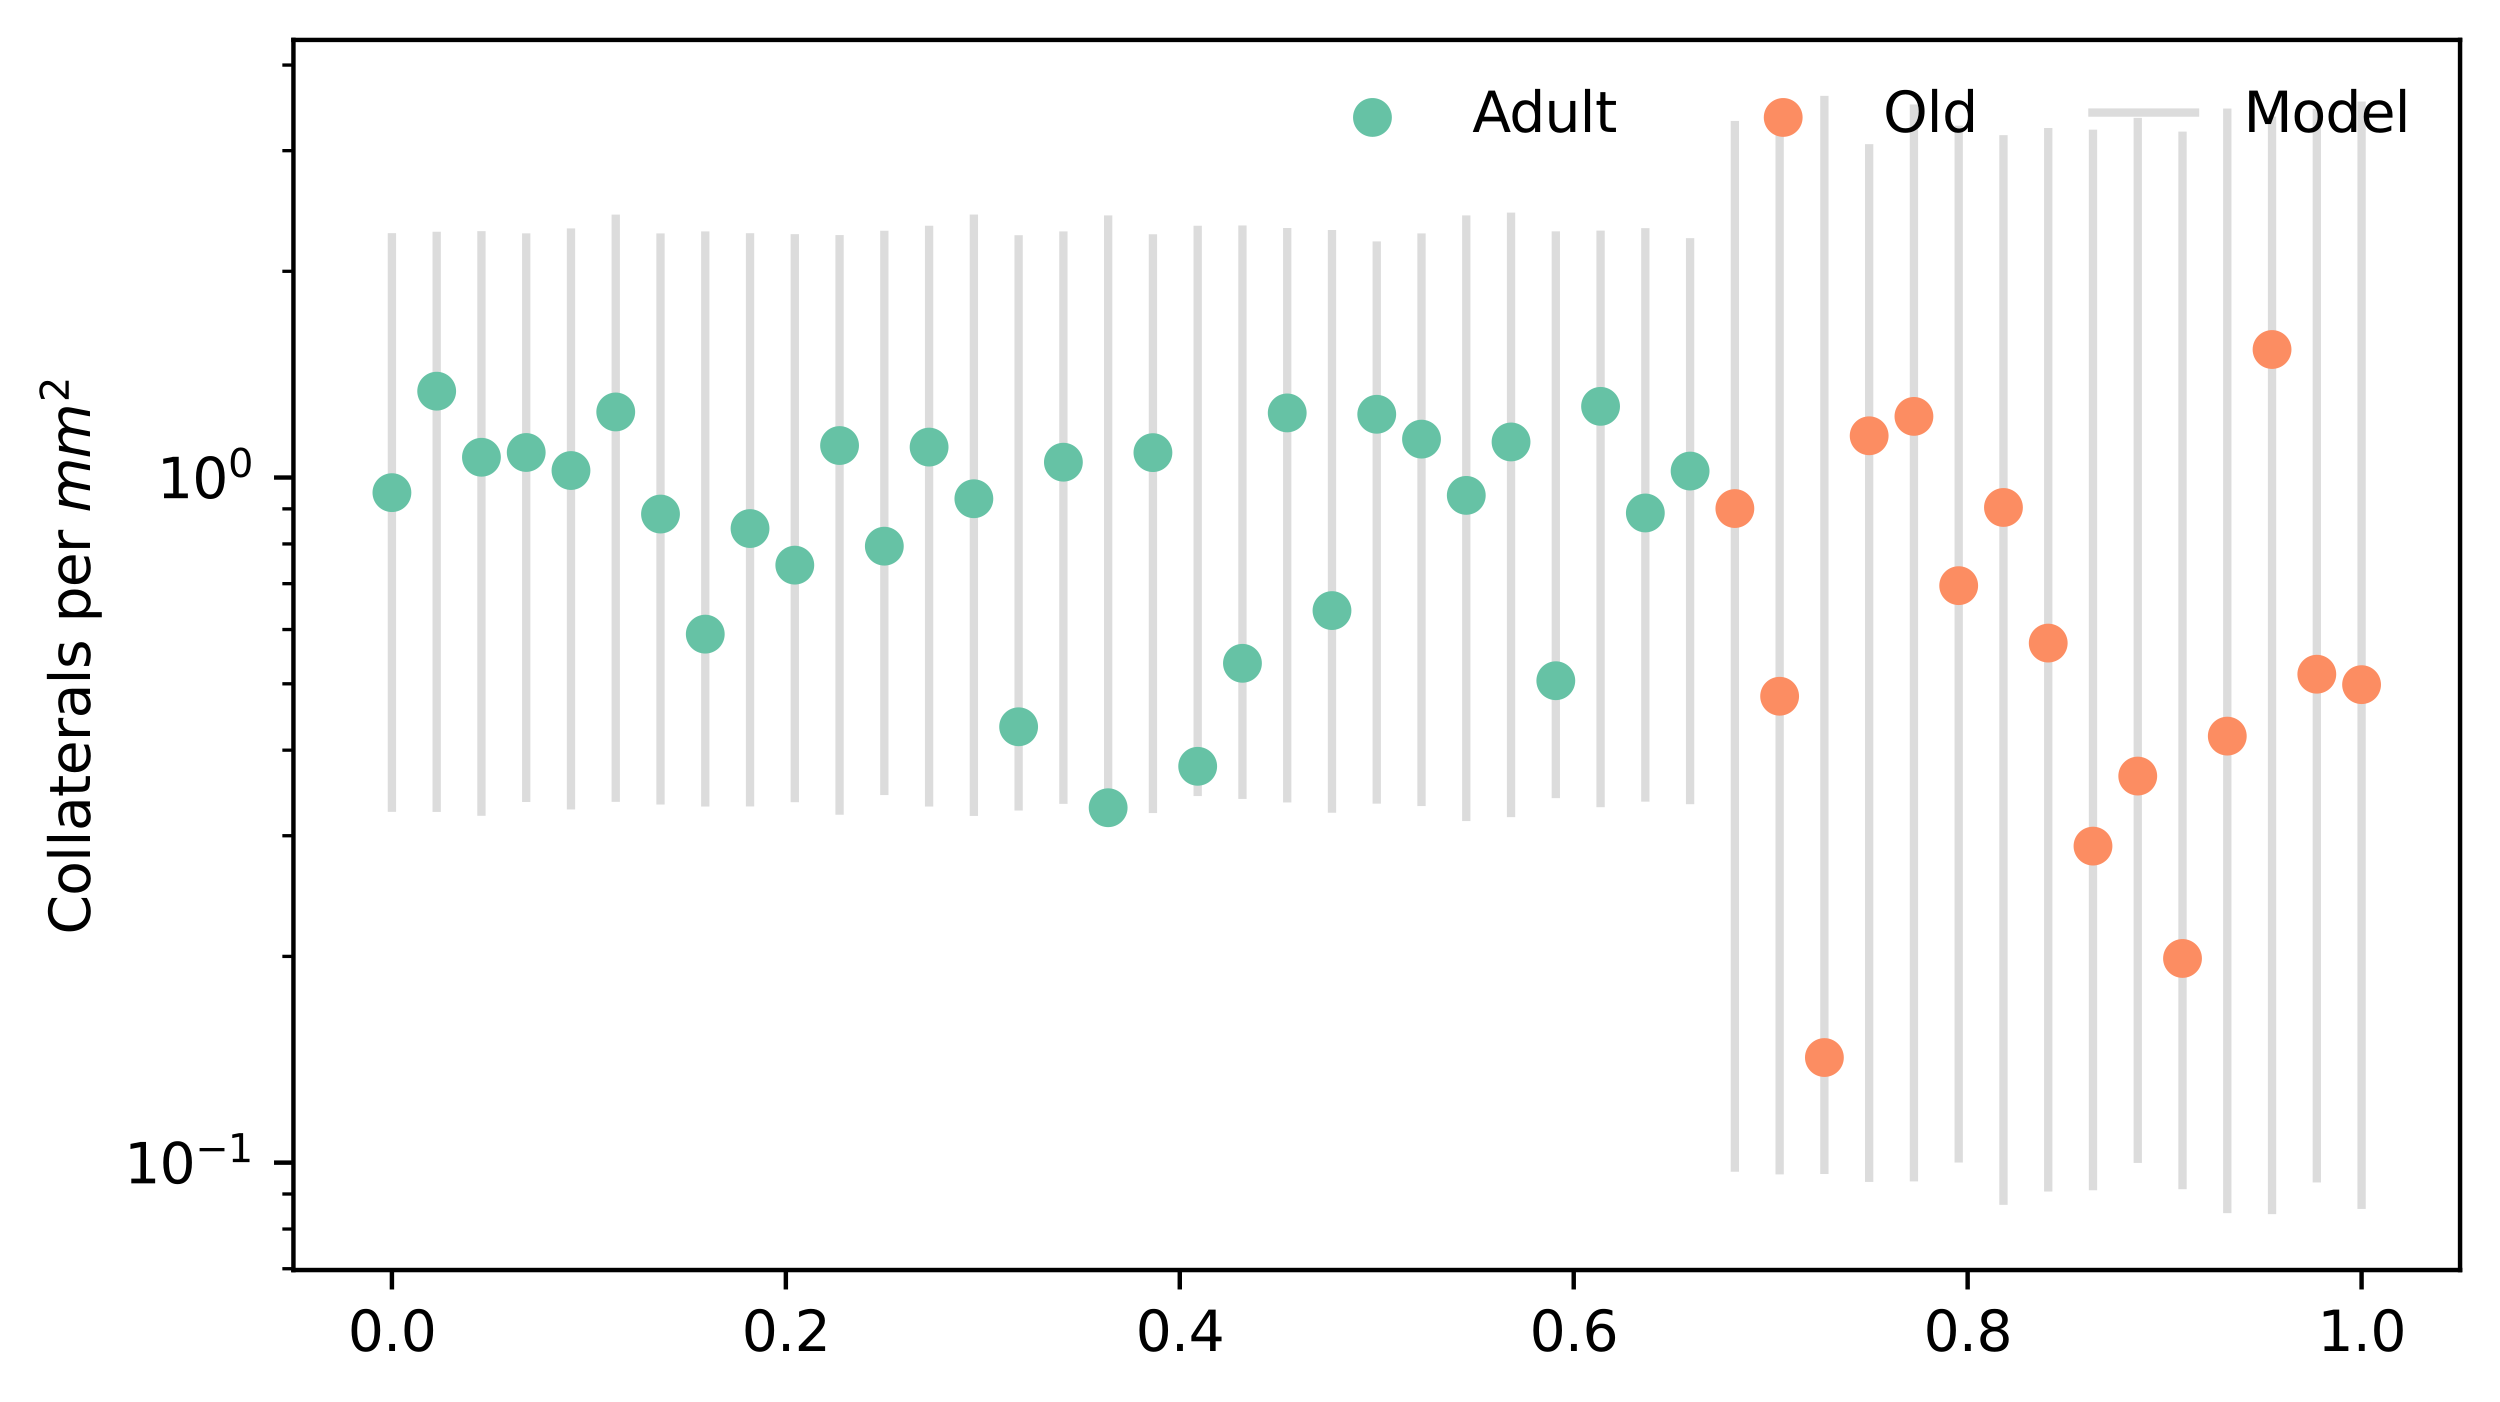 <?xml version="1.0" encoding="utf-8" standalone="no"?>
<!DOCTYPE svg PUBLIC "-//W3C//DTD SVG 1.1//EN"
  "http://www.w3.org/Graphics/SVG/1.1/DTD/svg11.dtd">
<svg xmlns:xlink="http://www.w3.org/1999/xlink" width="450.7pt" height="252.838pt" viewBox="0 0 450.7 252.838" xmlns="http://www.w3.org/2000/svg" version="1.1">
 <defs>
  <style type="text/css">*{stroke-linejoin: round; stroke-linecap: butt}</style>
 </defs>
 <g id="figure_1">
  <g id="patch_1">
   <path d="M 0 252.838 
L 450.7 252.838 
L 450.7 0 
L 0 0 
z
" style="fill: #ffffff"/>
  </g>
  <g id="axes_1">
   <g id="patch_2">
    <path d="M 52.9 228.96 
L 443.5 228.96 
L 443.5 7.2 
L 52.9 7.2 
z
" style="fill: #ffffff"/>
   </g>
   <g id="LineCollection_1">
    <path d="M 70.655 146.36 
L 70.655 42.028 
" clip-path="url(#p76ecdee5eb)" style="fill: none; stroke: #dcdcdc; stroke-width: 1.5"/>
    <path d="M 78.725 146.374 
L 78.725 41.783 
" clip-path="url(#p76ecdee5eb)" style="fill: none; stroke: #dcdcdc; stroke-width: 1.5"/>
    <path d="M 86.795 147.074 
L 86.795 41.672 
" clip-path="url(#p76ecdee5eb)" style="fill: none; stroke: #dcdcdc; stroke-width: 1.5"/>
    <path d="M 94.865 144.582 
L 94.865 42.068 
" clip-path="url(#p76ecdee5eb)" style="fill: none; stroke: #dcdcdc; stroke-width: 1.5"/>
    <path d="M 102.936 145.932 
L 102.936 41.178 
" clip-path="url(#p76ecdee5eb)" style="fill: none; stroke: #dcdcdc; stroke-width: 1.5"/>
    <path d="M 111.006 144.565 
L 111.006 38.684 
" clip-path="url(#p76ecdee5eb)" style="fill: none; stroke: #dcdcdc; stroke-width: 1.5"/>
    <path d="M 119.076 145.045 
L 119.076 42.078 
" clip-path="url(#p76ecdee5eb)" style="fill: none; stroke: #dcdcdc; stroke-width: 1.5"/>
    <path d="M 127.146 145.399 
L 127.146 41.72 
" clip-path="url(#p76ecdee5eb)" style="fill: none; stroke: #dcdcdc; stroke-width: 1.5"/>
    <path d="M 135.217 145.392 
L 135.217 42.036 
" clip-path="url(#p76ecdee5eb)" style="fill: none; stroke: #dcdcdc; stroke-width: 1.5"/>
    <path d="M 143.287 144.618 
L 143.287 42.208 
" clip-path="url(#p76ecdee5eb)" style="fill: none; stroke: #dcdcdc; stroke-width: 1.5"/>
    <path d="M 151.357 146.884 
L 151.357 42.382 
" clip-path="url(#p76ecdee5eb)" style="fill: none; stroke: #dcdcdc; stroke-width: 1.5"/>
    <path d="M 159.427 143.339 
L 159.427 41.596 
" clip-path="url(#p76ecdee5eb)" style="fill: none; stroke: #dcdcdc; stroke-width: 1.5"/>
    <path d="M 167.498 145.402 
L 167.498 40.696 
" clip-path="url(#p76ecdee5eb)" style="fill: none; stroke: #dcdcdc; stroke-width: 1.5"/>
    <path d="M 175.568 147.095 
L 175.568 38.67 
" clip-path="url(#p76ecdee5eb)" style="fill: none; stroke: #dcdcdc; stroke-width: 1.5"/>
    <path d="M 183.638 146.121 
L 183.638 42.397 
" clip-path="url(#p76ecdee5eb)" style="fill: none; stroke: #dcdcdc; stroke-width: 1.5"/>
    <path d="M 191.708 144.918 
L 191.708 41.714 
" clip-path="url(#p76ecdee5eb)" style="fill: none; stroke: #dcdcdc; stroke-width: 1.5"/>
    <path d="M 199.779 147.101 
L 199.779 38.832 
" clip-path="url(#p76ecdee5eb)" style="fill: none; stroke: #dcdcdc; stroke-width: 1.5"/>
    <path d="M 207.849 146.577 
L 207.849 42.239 
" clip-path="url(#p76ecdee5eb)" style="fill: none; stroke: #dcdcdc; stroke-width: 1.5"/>
    <path d="M 215.919 143.51 
L 215.919 40.7 
" clip-path="url(#p76ecdee5eb)" style="fill: none; stroke: #dcdcdc; stroke-width: 1.5"/>
    <path d="M 223.989 144.034 
L 223.989 40.643 
" clip-path="url(#p76ecdee5eb)" style="fill: none; stroke: #dcdcdc; stroke-width: 1.5"/>
    <path d="M 232.06 144.669 
L 232.06 41.101 
" clip-path="url(#p76ecdee5eb)" style="fill: none; stroke: #dcdcdc; stroke-width: 1.5"/>
    <path d="M 240.13 146.524 
L 240.13 41.469 
" clip-path="url(#p76ecdee5eb)" style="fill: none; stroke: #dcdcdc; stroke-width: 1.5"/>
    <path d="M 248.2 144.88 
L 248.2 43.52 
" clip-path="url(#p76ecdee5eb)" style="fill: none; stroke: #dcdcdc; stroke-width: 1.5"/>
    <path d="M 256.27 145.315 
L 256.27 42.081 
" clip-path="url(#p76ecdee5eb)" style="fill: none; stroke: #dcdcdc; stroke-width: 1.5"/>
    <path d="M 264.34 148.017 
L 264.34 38.835 
" clip-path="url(#p76ecdee5eb)" style="fill: none; stroke: #dcdcdc; stroke-width: 1.5"/>
    <path d="M 272.411 147.31 
L 272.411 38.322 
" clip-path="url(#p76ecdee5eb)" style="fill: none; stroke: #dcdcdc; stroke-width: 1.5"/>
    <path d="M 280.481 143.887 
L 280.481 41.704 
" clip-path="url(#p76ecdee5eb)" style="fill: none; stroke: #dcdcdc; stroke-width: 1.5"/>
    <path d="M 288.551 145.521 
L 288.551 41.568 
" clip-path="url(#p76ecdee5eb)" style="fill: none; stroke: #dcdcdc; stroke-width: 1.5"/>
    <path d="M 296.621 144.524 
L 296.621 41.129 
" clip-path="url(#p76ecdee5eb)" style="fill: none; stroke: #dcdcdc; stroke-width: 1.5"/>
    <path d="M 304.692 144.984 
L 304.692 42.925 
" clip-path="url(#p76ecdee5eb)" style="fill: none; stroke: #dcdcdc; stroke-width: 1.5"/>
   </g>
   <g id="LineCollection_2">
    <path d="M 312.762 211.241 
L 312.762 21.803 
" clip-path="url(#p76ecdee5eb)" style="fill: none; stroke: #dcdcdc; stroke-width: 1.5"/>
    <path d="M 320.832 211.721 
L 320.832 23.759 
" clip-path="url(#p76ecdee5eb)" style="fill: none; stroke: #dcdcdc; stroke-width: 1.5"/>
    <path d="M 328.902 211.648 
L 328.902 17.28 
" clip-path="url(#p76ecdee5eb)" style="fill: none; stroke: #dcdcdc; stroke-width: 1.5"/>
    <path d="M 336.973 213.082 
L 336.973 25.988 
" clip-path="url(#p76ecdee5eb)" style="fill: none; stroke: #dcdcdc; stroke-width: 1.5"/>
    <path d="M 345.043 212.988 
L 345.043 18.833 
" clip-path="url(#p76ecdee5eb)" style="fill: none; stroke: #dcdcdc; stroke-width: 1.5"/>
    <path d="M 353.113 209.576 
L 353.113 22.65 
" clip-path="url(#p76ecdee5eb)" style="fill: none; stroke: #dcdcdc; stroke-width: 1.5"/>
    <path d="M 361.183 217.214 
L 361.183 24.365 
" clip-path="url(#p76ecdee5eb)" style="fill: none; stroke: #dcdcdc; stroke-width: 1.5"/>
    <path d="M 369.254 214.811 
L 369.254 23.072 
" clip-path="url(#p76ecdee5eb)" style="fill: none; stroke: #dcdcdc; stroke-width: 1.5"/>
    <path d="M 377.324 214.582 
L 377.324 23.382 
" clip-path="url(#p76ecdee5eb)" style="fill: none; stroke: #dcdcdc; stroke-width: 1.5"/>
    <path d="M 385.394 209.658 
L 385.394 21.254 
" clip-path="url(#p76ecdee5eb)" style="fill: none; stroke: #dcdcdc; stroke-width: 1.5"/>
    <path d="M 393.464 214.387 
L 393.464 23.729 
" clip-path="url(#p76ecdee5eb)" style="fill: none; stroke: #dcdcdc; stroke-width: 1.5"/>
    <path d="M 401.535 218.699 
L 401.535 19.564 
" clip-path="url(#p76ecdee5eb)" style="fill: none; stroke: #dcdcdc; stroke-width: 1.5"/>
    <path d="M 409.605 218.88 
L 409.605 21.003 
" clip-path="url(#p76ecdee5eb)" style="fill: none; stroke: #dcdcdc; stroke-width: 1.5"/>
    <path d="M 417.675 213.18 
L 417.675 19.603 
" clip-path="url(#p76ecdee5eb)" style="fill: none; stroke: #dcdcdc; stroke-width: 1.5"/>
    <path d="M 425.745 217.95 
L 425.745 18.308 
" clip-path="url(#p76ecdee5eb)" style="fill: none; stroke: #dcdcdc; stroke-width: 1.5"/>
   </g>
   <g id="PathCollection_1">
    <defs>
     <path id="m2e940a6d8e" d="M 0 3 
C 0.796 3 1.559 2.684 2.121 2.121 
C 2.684 1.559 3 0.796 3 0 
C 3 -0.796 2.684 -1.559 2.121 -2.121 
C 1.559 -2.684 0.796 -3 0 -3 
C -0.796 -3 -1.559 -2.684 -2.121 -2.121 
C -2.684 -1.559 -3 -0.796 -3 0 
C -3 0.796 -2.684 1.559 -2.121 2.121 
C -1.559 2.684 -0.796 3 0 3 
z
" style="stroke: #66c2a5"/>
    </defs>
    <g clip-path="url(#p76ecdee5eb)">
     <use xlink:href="#m2e940a6d8e" x="70.655" y="88.813" style="fill: #66c2a5; stroke: #66c2a5"/>
     <use xlink:href="#m2e940a6d8e" x="304.692" y="84.922" style="fill: #66c2a5; stroke: #66c2a5"/>
     <use xlink:href="#m2e940a6d8e" x="264.34" y="89.307" style="fill: #66c2a5; stroke: #66c2a5"/>
     <use xlink:href="#m2e940a6d8e" x="240.13" y="110.075" style="fill: #66c2a5; stroke: #66c2a5"/>
     <use xlink:href="#m2e940a6d8e" x="272.411" y="79.676" style="fill: #66c2a5; stroke: #66c2a5"/>
     <use xlink:href="#m2e940a6d8e" x="223.989" y="119.58" style="fill: #66c2a5; stroke: #66c2a5"/>
     <use xlink:href="#m2e940a6d8e" x="215.919" y="138.149" style="fill: #66c2a5; stroke: #66c2a5"/>
     <use xlink:href="#m2e940a6d8e" x="248.2" y="74.686" style="fill: #66c2a5; stroke: #66c2a5"/>
     <use xlink:href="#m2e940a6d8e" x="256.27" y="79.166" style="fill: #66c2a5; stroke: #66c2a5"/>
     <use xlink:href="#m2e940a6d8e" x="280.481" y="122.72" style="fill: #66c2a5; stroke: #66c2a5"/>
     <use xlink:href="#m2e940a6d8e" x="288.551" y="73.258" style="fill: #66c2a5; stroke: #66c2a5"/>
     <use xlink:href="#m2e940a6d8e" x="296.621" y="92.479" style="fill: #66c2a5; stroke: #66c2a5"/>
     <use xlink:href="#m2e940a6d8e" x="232.06" y="74.44" style="fill: #66c2a5; stroke: #66c2a5"/>
     <use xlink:href="#m2e940a6d8e" x="207.849" y="81.6" style="fill: #66c2a5; stroke: #66c2a5"/>
     <use xlink:href="#m2e940a6d8e" x="127.146" y="114.324" style="fill: #66c2a5; stroke: #66c2a5"/>
     <use xlink:href="#m2e940a6d8e" x="78.725" y="70.522" style="fill: #66c2a5; stroke: #66c2a5"/>
     <use xlink:href="#m2e940a6d8e" x="86.795" y="82.434" style="fill: #66c2a5; stroke: #66c2a5"/>
     <use xlink:href="#m2e940a6d8e" x="94.865" y="81.574" style="fill: #66c2a5; stroke: #66c2a5"/>
     <use xlink:href="#m2e940a6d8e" x="102.936" y="84.827" style="fill: #66c2a5; stroke: #66c2a5"/>
     <use xlink:href="#m2e940a6d8e" x="111.006" y="74.266" style="fill: #66c2a5; stroke: #66c2a5"/>
     <use xlink:href="#m2e940a6d8e" x="119.076" y="92.673" style="fill: #66c2a5; stroke: #66c2a5"/>
     <use xlink:href="#m2e940a6d8e" x="135.217" y="95.288" style="fill: #66c2a5; stroke: #66c2a5"/>
     <use xlink:href="#m2e940a6d8e" x="191.708" y="83.325" style="fill: #66c2a5; stroke: #66c2a5"/>
     <use xlink:href="#m2e940a6d8e" x="143.287" y="101.884" style="fill: #66c2a5; stroke: #66c2a5"/>
     <use xlink:href="#m2e940a6d8e" x="151.357" y="80.321" style="fill: #66c2a5; stroke: #66c2a5"/>
     <use xlink:href="#m2e940a6d8e" x="159.427" y="98.465" style="fill: #66c2a5; stroke: #66c2a5"/>
     <use xlink:href="#m2e940a6d8e" x="167.498" y="80.603" style="fill: #66c2a5; stroke: #66c2a5"/>
     <use xlink:href="#m2e940a6d8e" x="175.568" y="89.914" style="fill: #66c2a5; stroke: #66c2a5"/>
     <use xlink:href="#m2e940a6d8e" x="183.638" y="131.023" style="fill: #66c2a5; stroke: #66c2a5"/>
     <use xlink:href="#m2e940a6d8e" x="199.779" y="145.618" style="fill: #66c2a5; stroke: #66c2a5"/>
    </g>
   </g>
   <g id="PathCollection_2">
    <defs>
     <path id="m23f7d136ec" d="M 0 3 
C 0.796 3 1.559 2.684 2.121 2.121 
C 2.684 1.559 3 0.796 3 0 
C 3 -0.796 2.684 -1.559 2.121 -2.121 
C 1.559 -2.684 0.796 -3 0 -3 
C -0.796 -3 -1.559 -2.684 -2.121 -2.121 
C -2.684 -1.559 -3 -0.796 -3 0 
C -3 0.796 -2.684 1.559 -2.121 2.121 
C -1.559 2.684 -0.796 3 0 3 
z
" style="stroke: #fc8d62"/>
    </defs>
    <g clip-path="url(#p76ecdee5eb)">
     <use xlink:href="#m23f7d136ec" x="328.902" y="190.653" style="fill: #fc8d62; stroke: #fc8d62"/>
     <use xlink:href="#m23f7d136ec" x="320.832" y="125.52" style="fill: #fc8d62; stroke: #fc8d62"/>
     <use xlink:href="#m23f7d136ec" x="345.043" y="75.067" style="fill: #fc8d62; stroke: #fc8d62"/>
     <use xlink:href="#m23f7d136ec" x="417.675" y="121.548" style="fill: #fc8d62; stroke: #fc8d62"/>
     <use xlink:href="#m23f7d136ec" x="377.324" y="152.538" style="fill: #fc8d62; stroke: #fc8d62"/>
     <use xlink:href="#m23f7d136ec" x="353.113" y="105.581" style="fill: #fc8d62; stroke: #fc8d62"/>
     <use xlink:href="#m23f7d136ec" x="409.605" y="63.009" style="fill: #fc8d62; stroke: #fc8d62"/>
     <use xlink:href="#m23f7d136ec" x="401.535" y="132.709" style="fill: #fc8d62; stroke: #fc8d62"/>
     <use xlink:href="#m23f7d136ec" x="393.464" y="172.79" style="fill: #fc8d62; stroke: #fc8d62"/>
     <use xlink:href="#m23f7d136ec" x="385.394" y="139.911" style="fill: #fc8d62; stroke: #fc8d62"/>
     <use xlink:href="#m23f7d136ec" x="369.254" y="115.937" style="fill: #fc8d62; stroke: #fc8d62"/>
     <use xlink:href="#m23f7d136ec" x="361.183" y="91.486" style="fill: #fc8d62; stroke: #fc8d62"/>
     <use xlink:href="#m23f7d136ec" x="336.973" y="78.563" style="fill: #fc8d62; stroke: #fc8d62"/>
     <use xlink:href="#m23f7d136ec" x="312.762" y="91.683" style="fill: #fc8d62; stroke: #fc8d62"/>
     <use xlink:href="#m23f7d136ec" x="425.745" y="123.429" style="fill: #fc8d62; stroke: #fc8d62"/>
    </g>
   </g>
   <g id="matplotlib.axis_1">
    <g id="xtick_1">
     <g id="line2d_1">
      <defs>
       <path id="m398d7f1844" d="M 0 0 
L 0 3.5 
" style="stroke: #000000; stroke-width: 0.8"/>
      </defs>
      <g>
       <use xlink:href="#m398d7f1844" x="70.655" y="228.96" style="stroke: #000000; stroke-width: 0.8"/>
      </g>
     </g>
     <g id="text_1">
      <!-- 0.0 -->
      <g transform="translate(62.703 243.558) scale(0.1 -0.1)">
       <defs>
        <path id="DejaVuSans-30" d="M 2034 4250 
Q 1547 4250 1301 3770 
Q 1056 3291 1056 2328 
Q 1056 1369 1301 889 
Q 1547 409 2034 409 
Q 2525 409 2770 889 
Q 3016 1369 3016 2328 
Q 3016 3291 2770 3770 
Q 2525 4250 2034 4250 
z
M 2034 4750 
Q 2819 4750 3233 4129 
Q 3647 3509 3647 2328 
Q 3647 1150 3233 529 
Q 2819 -91 2034 -91 
Q 1250 -91 836 529 
Q 422 1150 422 2328 
Q 422 3509 836 4129 
Q 1250 4750 2034 4750 
z
" transform="scale(0.016)"/>
        <path id="DejaVuSans-2e" d="M 684 794 
L 1344 794 
L 1344 0 
L 684 0 
L 684 794 
z
" transform="scale(0.016)"/>
       </defs>
       <use xlink:href="#DejaVuSans-30"/>
       <use xlink:href="#DejaVuSans-2e" x="63.623"/>
       <use xlink:href="#DejaVuSans-30" x="95.41"/>
      </g>
     </g>
    </g>
    <g id="xtick_2">
     <g id="line2d_2">
      <g>
       <use xlink:href="#m398d7f1844" x="141.673" y="228.96" style="stroke: #000000; stroke-width: 0.8"/>
      </g>
     </g>
     <g id="text_2">
      <!-- 0.2 -->
      <g transform="translate(133.721 243.558) scale(0.1 -0.1)">
       <defs>
        <path id="DejaVuSans-32" d="M 1228 531 
L 3431 531 
L 3431 0 
L 469 0 
L 469 531 
Q 828 903 1448 1529 
Q 2069 2156 2228 2338 
Q 2531 2678 2651 2914 
Q 2772 3150 2772 3378 
Q 2772 3750 2511 3984 
Q 2250 4219 1831 4219 
Q 1534 4219 1204 4116 
Q 875 4013 500 3803 
L 500 4441 
Q 881 4594 1212 4672 
Q 1544 4750 1819 4750 
Q 2544 4750 2975 4387 
Q 3406 4025 3406 3419 
Q 3406 3131 3298 2873 
Q 3191 2616 2906 2266 
Q 2828 2175 2409 1742 
Q 1991 1309 1228 531 
z
" transform="scale(0.016)"/>
       </defs>
       <use xlink:href="#DejaVuSans-30"/>
       <use xlink:href="#DejaVuSans-2e" x="63.623"/>
       <use xlink:href="#DejaVuSans-32" x="95.41"/>
      </g>
     </g>
    </g>
    <g id="xtick_3">
     <g id="line2d_3">
      <g>
       <use xlink:href="#m398d7f1844" x="212.691" y="228.96" style="stroke: #000000; stroke-width: 0.8"/>
      </g>
     </g>
     <g id="text_3">
      <!-- 0.4 -->
      <g transform="translate(204.739 243.558) scale(0.1 -0.1)">
       <defs>
        <path id="DejaVuSans-34" d="M 2419 4116 
L 825 1625 
L 2419 1625 
L 2419 4116 
z
M 2253 4666 
L 3047 4666 
L 3047 1625 
L 3713 1625 
L 3713 1100 
L 3047 1100 
L 3047 0 
L 2419 0 
L 2419 1100 
L 313 1100 
L 313 1709 
L 2253 4666 
z
" transform="scale(0.016)"/>
       </defs>
       <use xlink:href="#DejaVuSans-30"/>
       <use xlink:href="#DejaVuSans-2e" x="63.623"/>
       <use xlink:href="#DejaVuSans-34" x="95.41"/>
      </g>
     </g>
    </g>
    <g id="xtick_4">
     <g id="line2d_4">
      <g>
       <use xlink:href="#m398d7f1844" x="283.709" y="228.96" style="stroke: #000000; stroke-width: 0.8"/>
      </g>
     </g>
     <g id="text_4">
      <!-- 0.6 -->
      <g transform="translate(275.758 243.558) scale(0.1 -0.1)">
       <defs>
        <path id="DejaVuSans-36" d="M 2113 2584 
Q 1688 2584 1439 2293 
Q 1191 2003 1191 1497 
Q 1191 994 1439 701 
Q 1688 409 2113 409 
Q 2538 409 2786 701 
Q 3034 994 3034 1497 
Q 3034 2003 2786 2293 
Q 2538 2584 2113 2584 
z
M 3366 4563 
L 3366 3988 
Q 3128 4100 2886 4159 
Q 2644 4219 2406 4219 
Q 1781 4219 1451 3797 
Q 1122 3375 1075 2522 
Q 1259 2794 1537 2939 
Q 1816 3084 2150 3084 
Q 2853 3084 3261 2657 
Q 3669 2231 3669 1497 
Q 3669 778 3244 343 
Q 2819 -91 2113 -91 
Q 1303 -91 875 529 
Q 447 1150 447 2328 
Q 447 3434 972 4092 
Q 1497 4750 2381 4750 
Q 2619 4750 2861 4703 
Q 3103 4656 3366 4563 
z
" transform="scale(0.016)"/>
       </defs>
       <use xlink:href="#DejaVuSans-30"/>
       <use xlink:href="#DejaVuSans-2e" x="63.623"/>
       <use xlink:href="#DejaVuSans-36" x="95.41"/>
      </g>
     </g>
    </g>
    <g id="xtick_5">
     <g id="line2d_5">
      <g>
       <use xlink:href="#m398d7f1844" x="354.727" y="228.96" style="stroke: #000000; stroke-width: 0.8"/>
      </g>
     </g>
     <g id="text_5">
      <!-- 0.8 -->
      <g transform="translate(346.776 243.558) scale(0.1 -0.1)">
       <defs>
        <path id="DejaVuSans-38" d="M 2034 2216 
Q 1584 2216 1326 1975 
Q 1069 1734 1069 1313 
Q 1069 891 1326 650 
Q 1584 409 2034 409 
Q 2484 409 2743 651 
Q 3003 894 3003 1313 
Q 3003 1734 2745 1975 
Q 2488 2216 2034 2216 
z
M 1403 2484 
Q 997 2584 770 2862 
Q 544 3141 544 3541 
Q 544 4100 942 4425 
Q 1341 4750 2034 4750 
Q 2731 4750 3128 4425 
Q 3525 4100 3525 3541 
Q 3525 3141 3298 2862 
Q 3072 2584 2669 2484 
Q 3125 2378 3379 2068 
Q 3634 1759 3634 1313 
Q 3634 634 3220 271 
Q 2806 -91 2034 -91 
Q 1263 -91 848 271 
Q 434 634 434 1313 
Q 434 1759 690 2068 
Q 947 2378 1403 2484 
z
M 1172 3481 
Q 1172 3119 1398 2916 
Q 1625 2713 2034 2713 
Q 2441 2713 2670 2916 
Q 2900 3119 2900 3481 
Q 2900 3844 2670 4047 
Q 2441 4250 2034 4250 
Q 1625 4250 1398 4047 
Q 1172 3844 1172 3481 
z
" transform="scale(0.016)"/>
       </defs>
       <use xlink:href="#DejaVuSans-30"/>
       <use xlink:href="#DejaVuSans-2e" x="63.623"/>
       <use xlink:href="#DejaVuSans-38" x="95.41"/>
      </g>
     </g>
    </g>
    <g id="xtick_6">
     <g id="line2d_6">
      <g>
       <use xlink:href="#m398d7f1844" x="425.745" y="228.96" style="stroke: #000000; stroke-width: 0.8"/>
      </g>
     </g>
     <g id="text_6">
      <!-- 1.0 -->
      <g transform="translate(417.794 243.558) scale(0.1 -0.1)">
       <defs>
        <path id="DejaVuSans-31" d="M 794 531 
L 1825 531 
L 1825 4091 
L 703 3866 
L 703 4441 
L 1819 4666 
L 2450 4666 
L 2450 531 
L 3481 531 
L 3481 0 
L 794 0 
L 794 531 
z
" transform="scale(0.016)"/>
       </defs>
       <use xlink:href="#DejaVuSans-31"/>
       <use xlink:href="#DejaVuSans-2e" x="63.623"/>
       <use xlink:href="#DejaVuSans-30" x="95.41"/>
      </g>
     </g>
    </g>
   </g>
   <g id="matplotlib.axis_2">
    <g id="ytick_1">
     <g id="line2d_7">
      <defs>
       <path id="m06850354e5" d="M 0 0 
L -3.5 0 
" style="stroke: #000000; stroke-width: 0.8"/>
      </defs>
      <g>
       <use xlink:href="#m06850354e5" x="52.9" y="209.6" style="stroke: #000000; stroke-width: 0.8"/>
      </g>
     </g>
     <g id="text_7">
      <!-- $\mathdefault{10^{-1}}$ -->
      <g transform="translate(22.4 213.4) scale(0.1 -0.1)">
       <defs>
        <path id="DejaVuSans-2212" d="M 678 2272 
L 4684 2272 
L 4684 1741 
L 678 1741 
L 678 2272 
z
" transform="scale(0.016)"/>
       </defs>
       <use xlink:href="#DejaVuSans-31" transform="translate(0 0.684)"/>
       <use xlink:href="#DejaVuSans-30" transform="translate(63.623 0.684)"/>
       <use xlink:href="#DejaVuSans-2212" transform="translate(128.203 38.966) scale(0.7)"/>
       <use xlink:href="#DejaVuSans-31" transform="translate(186.855 38.966) scale(0.7)"/>
      </g>
     </g>
    </g>
    <g id="ytick_2">
     <g id="line2d_8">
      <g>
       <use xlink:href="#m06850354e5" x="52.9" y="86.09" style="stroke: #000000; stroke-width: 0.8"/>
      </g>
     </g>
     <g id="text_8">
      <!-- $\mathdefault{10^{0}}$ -->
      <g transform="translate(28.3 89.89) scale(0.1 -0.1)">
       <use xlink:href="#DejaVuSans-31" transform="translate(0 0.766)"/>
       <use xlink:href="#DejaVuSans-30" transform="translate(63.623 0.766)"/>
       <use xlink:href="#DejaVuSans-30" transform="translate(128.203 39.047) scale(0.7)"/>
      </g>
     </g>
    </g>
    <g id="ytick_3">
     <g id="line2d_9">
      <defs>
       <path id="m49ce756691" d="M 0 0 
L -2 0 
" style="stroke: #000000; stroke-width: 0.6"/>
      </defs>
      <g>
       <use xlink:href="#m49ce756691" x="52.9" y="228.732" style="stroke: #000000; stroke-width: 0.6"/>
      </g>
     </g>
    </g>
    <g id="ytick_4">
     <g id="line2d_10">
      <g>
       <use xlink:href="#m49ce756691" x="52.9" y="221.57" style="stroke: #000000; stroke-width: 0.6"/>
      </g>
     </g>
    </g>
    <g id="ytick_5">
     <g id="line2d_11">
      <g>
       <use xlink:href="#m49ce756691" x="52.9" y="215.252" style="stroke: #000000; stroke-width: 0.6"/>
      </g>
     </g>
    </g>
    <g id="ytick_6">
     <g id="line2d_12">
      <g>
       <use xlink:href="#m49ce756691" x="52.9" y="172.42" style="stroke: #000000; stroke-width: 0.6"/>
      </g>
     </g>
    </g>
    <g id="ytick_7">
     <g id="line2d_13">
      <g>
       <use xlink:href="#m49ce756691" x="52.9" y="150.671" style="stroke: #000000; stroke-width: 0.6"/>
      </g>
     </g>
    </g>
    <g id="ytick_8">
     <g id="line2d_14">
      <g>
       <use xlink:href="#m49ce756691" x="52.9" y="135.24" style="stroke: #000000; stroke-width: 0.6"/>
      </g>
     </g>
    </g>
    <g id="ytick_9">
     <g id="line2d_15">
      <g>
       <use xlink:href="#m49ce756691" x="52.9" y="123.271" style="stroke: #000000; stroke-width: 0.6"/>
      </g>
     </g>
    </g>
    <g id="ytick_10">
     <g id="line2d_16">
      <g>
       <use xlink:href="#m49ce756691" x="52.9" y="113.491" style="stroke: #000000; stroke-width: 0.6"/>
      </g>
     </g>
    </g>
    <g id="ytick_11">
     <g id="line2d_17">
      <g>
       <use xlink:href="#m49ce756691" x="52.9" y="105.222" style="stroke: #000000; stroke-width: 0.6"/>
      </g>
     </g>
    </g>
    <g id="ytick_12">
     <g id="line2d_18">
      <g>
       <use xlink:href="#m49ce756691" x="52.9" y="98.06" style="stroke: #000000; stroke-width: 0.6"/>
      </g>
     </g>
    </g>
    <g id="ytick_13">
     <g id="line2d_19">
      <g>
       <use xlink:href="#m49ce756691" x="52.9" y="91.742" style="stroke: #000000; stroke-width: 0.6"/>
      </g>
     </g>
    </g>
    <g id="ytick_14">
     <g id="line2d_20">
      <g>
       <use xlink:href="#m49ce756691" x="52.9" y="48.91" style="stroke: #000000; stroke-width: 0.6"/>
      </g>
     </g>
    </g>
    <g id="ytick_15">
     <g id="line2d_21">
      <g>
       <use xlink:href="#m49ce756691" x="52.9" y="27.161" style="stroke: #000000; stroke-width: 0.6"/>
      </g>
     </g>
    </g>
    <g id="ytick_16">
     <g id="line2d_22">
      <g>
       <use xlink:href="#m49ce756691" x="52.9" y="11.73" style="stroke: #000000; stroke-width: 0.6"/>
      </g>
     </g>
    </g>
    <g id="text_9">
     <!-- Collaterals per $mm^2$ -->
     <g transform="translate(16.3 168.48) rotate(-90) scale(0.1 -0.1)">
      <defs>
       <path id="DejaVuSans-43" d="M 4122 4306 
L 4122 3641 
Q 3803 3938 3442 4084 
Q 3081 4231 2675 4231 
Q 1875 4231 1450 3742 
Q 1025 3253 1025 2328 
Q 1025 1406 1450 917 
Q 1875 428 2675 428 
Q 3081 428 3442 575 
Q 3803 722 4122 1019 
L 4122 359 
Q 3791 134 3420 21 
Q 3050 -91 2638 -91 
Q 1578 -91 968 557 
Q 359 1206 359 2328 
Q 359 3453 968 4101 
Q 1578 4750 2638 4750 
Q 3056 4750 3426 4639 
Q 3797 4528 4122 4306 
z
" transform="scale(0.016)"/>
       <path id="DejaVuSans-6f" d="M 1959 3097 
Q 1497 3097 1228 2736 
Q 959 2375 959 1747 
Q 959 1119 1226 758 
Q 1494 397 1959 397 
Q 2419 397 2687 759 
Q 2956 1122 2956 1747 
Q 2956 2369 2687 2733 
Q 2419 3097 1959 3097 
z
M 1959 3584 
Q 2709 3584 3137 3096 
Q 3566 2609 3566 1747 
Q 3566 888 3137 398 
Q 2709 -91 1959 -91 
Q 1206 -91 779 398 
Q 353 888 353 1747 
Q 353 2609 779 3096 
Q 1206 3584 1959 3584 
z
" transform="scale(0.016)"/>
       <path id="DejaVuSans-6c" d="M 603 4863 
L 1178 4863 
L 1178 0 
L 603 0 
L 603 4863 
z
" transform="scale(0.016)"/>
       <path id="DejaVuSans-61" d="M 2194 1759 
Q 1497 1759 1228 1600 
Q 959 1441 959 1056 
Q 959 750 1161 570 
Q 1363 391 1709 391 
Q 2188 391 2477 730 
Q 2766 1069 2766 1631 
L 2766 1759 
L 2194 1759 
z
M 3341 1997 
L 3341 0 
L 2766 0 
L 2766 531 
Q 2569 213 2275 61 
Q 1981 -91 1556 -91 
Q 1019 -91 701 211 
Q 384 513 384 1019 
Q 384 1609 779 1909 
Q 1175 2209 1959 2209 
L 2766 2209 
L 2766 2266 
Q 2766 2663 2505 2880 
Q 2244 3097 1772 3097 
Q 1472 3097 1187 3025 
Q 903 2953 641 2809 
L 641 3341 
Q 956 3463 1253 3523 
Q 1550 3584 1831 3584 
Q 2591 3584 2966 3190 
Q 3341 2797 3341 1997 
z
" transform="scale(0.016)"/>
       <path id="DejaVuSans-74" d="M 1172 4494 
L 1172 3500 
L 2356 3500 
L 2356 3053 
L 1172 3053 
L 1172 1153 
Q 1172 725 1289 603 
Q 1406 481 1766 481 
L 2356 481 
L 2356 0 
L 1766 0 
Q 1100 0 847 248 
Q 594 497 594 1153 
L 594 3053 
L 172 3053 
L 172 3500 
L 594 3500 
L 594 4494 
L 1172 4494 
z
" transform="scale(0.016)"/>
       <path id="DejaVuSans-65" d="M 3597 1894 
L 3597 1613 
L 953 1613 
Q 991 1019 1311 708 
Q 1631 397 2203 397 
Q 2534 397 2845 478 
Q 3156 559 3463 722 
L 3463 178 
Q 3153 47 2828 -22 
Q 2503 -91 2169 -91 
Q 1331 -91 842 396 
Q 353 884 353 1716 
Q 353 2575 817 3079 
Q 1281 3584 2069 3584 
Q 2775 3584 3186 3129 
Q 3597 2675 3597 1894 
z
M 3022 2063 
Q 3016 2534 2758 2815 
Q 2500 3097 2075 3097 
Q 1594 3097 1305 2825 
Q 1016 2553 972 2059 
L 3022 2063 
z
" transform="scale(0.016)"/>
       <path id="DejaVuSans-72" d="M 2631 2963 
Q 2534 3019 2420 3045 
Q 2306 3072 2169 3072 
Q 1681 3072 1420 2755 
Q 1159 2438 1159 1844 
L 1159 0 
L 581 0 
L 581 3500 
L 1159 3500 
L 1159 2956 
Q 1341 3275 1631 3429 
Q 1922 3584 2338 3584 
Q 2397 3584 2469 3576 
Q 2541 3569 2628 3553 
L 2631 2963 
z
" transform="scale(0.016)"/>
       <path id="DejaVuSans-73" d="M 2834 3397 
L 2834 2853 
Q 2591 2978 2328 3040 
Q 2066 3103 1784 3103 
Q 1356 3103 1142 2972 
Q 928 2841 928 2578 
Q 928 2378 1081 2264 
Q 1234 2150 1697 2047 
L 1894 2003 
Q 2506 1872 2764 1633 
Q 3022 1394 3022 966 
Q 3022 478 2636 193 
Q 2250 -91 1575 -91 
Q 1294 -91 989 -36 
Q 684 19 347 128 
L 347 722 
Q 666 556 975 473 
Q 1284 391 1588 391 
Q 1994 391 2212 530 
Q 2431 669 2431 922 
Q 2431 1156 2273 1281 
Q 2116 1406 1581 1522 
L 1381 1569 
Q 847 1681 609 1914 
Q 372 2147 372 2553 
Q 372 3047 722 3315 
Q 1072 3584 1716 3584 
Q 2034 3584 2315 3537 
Q 2597 3491 2834 3397 
z
" transform="scale(0.016)"/>
       <path id="DejaVuSans-20" transform="scale(0.016)"/>
       <path id="DejaVuSans-70" d="M 1159 525 
L 1159 -1331 
L 581 -1331 
L 581 3500 
L 1159 3500 
L 1159 2969 
Q 1341 3281 1617 3432 
Q 1894 3584 2278 3584 
Q 2916 3584 3314 3078 
Q 3713 2572 3713 1747 
Q 3713 922 3314 415 
Q 2916 -91 2278 -91 
Q 1894 -91 1617 61 
Q 1341 213 1159 525 
z
M 3116 1747 
Q 3116 2381 2855 2742 
Q 2594 3103 2138 3103 
Q 1681 3103 1420 2742 
Q 1159 2381 1159 1747 
Q 1159 1113 1420 752 
Q 1681 391 2138 391 
Q 2594 391 2855 752 
Q 3116 1113 3116 1747 
z
" transform="scale(0.016)"/>
       <path id="DejaVuSans-Oblique-6d" d="M 5747 2113 
L 5338 0 
L 4763 0 
L 5166 2094 
Q 5191 2228 5203 2325 
Q 5216 2422 5216 2491 
Q 5216 2772 5059 2928 
Q 4903 3084 4622 3084 
Q 4203 3084 3875 2770 
Q 3547 2456 3450 1953 
L 3066 0 
L 2491 0 
L 2900 2094 
Q 2925 2209 2937 2307 
Q 2950 2406 2950 2484 
Q 2950 2769 2794 2926 
Q 2638 3084 2363 3084 
Q 1938 3084 1609 2770 
Q 1281 2456 1184 1953 
L 800 0 
L 225 0 
L 909 3500 
L 1484 3500 
L 1375 2956 
Q 1609 3263 1923 3423 
Q 2238 3584 2597 3584 
Q 2978 3584 3223 3384 
Q 3469 3184 3519 2828 
Q 3781 3197 4126 3390 
Q 4472 3584 4856 3584 
Q 5306 3584 5551 3325 
Q 5797 3066 5797 2591 
Q 5797 2488 5784 2364 
Q 5772 2241 5747 2113 
z
" transform="scale(0.016)"/>
      </defs>
      <use xlink:href="#DejaVuSans-43" transform="translate(0 0.766)"/>
      <use xlink:href="#DejaVuSans-6f" transform="translate(69.824 0.766)"/>
      <use xlink:href="#DejaVuSans-6c" transform="translate(131.006 0.766)"/>
      <use xlink:href="#DejaVuSans-6c" transform="translate(158.789 0.766)"/>
      <use xlink:href="#DejaVuSans-61" transform="translate(186.572 0.766)"/>
      <use xlink:href="#DejaVuSans-74" transform="translate(247.852 0.766)"/>
      <use xlink:href="#DejaVuSans-65" transform="translate(287.061 0.766)"/>
      <use xlink:href="#DejaVuSans-72" transform="translate(348.584 0.766)"/>
      <use xlink:href="#DejaVuSans-61" transform="translate(389.697 0.766)"/>
      <use xlink:href="#DejaVuSans-6c" transform="translate(450.977 0.766)"/>
      <use xlink:href="#DejaVuSans-73" transform="translate(478.76 0.766)"/>
      <use xlink:href="#DejaVuSans-20" transform="translate(530.859 0.766)"/>
      <use xlink:href="#DejaVuSans-70" transform="translate(562.646 0.766)"/>
      <use xlink:href="#DejaVuSans-65" transform="translate(626.123 0.766)"/>
      <use xlink:href="#DejaVuSans-72" transform="translate(687.646 0.766)"/>
      <use xlink:href="#DejaVuSans-20" transform="translate(728.76 0.766)"/>
      <use xlink:href="#DejaVuSans-Oblique-6d" transform="translate(760.547 0.766)"/>
      <use xlink:href="#DejaVuSans-Oblique-6d" transform="translate(857.959 0.766)"/>
      <use xlink:href="#DejaVuSans-32" transform="translate(960.021 39.047) scale(0.7)"/>
     </g>
    </g>
   </g>
   <g id="patch_3">
    <path d="M 52.9 228.96 
L 52.9 7.2 
" style="fill: none; stroke: #000000; stroke-width: 0.8; stroke-linejoin: miter; stroke-linecap: square"/>
   </g>
   <g id="patch_4">
    <path d="M 443.5 228.96 
L 443.5 7.2 
" style="fill: none; stroke: #000000; stroke-width: 0.8; stroke-linejoin: miter; stroke-linecap: square"/>
   </g>
   <g id="patch_5">
    <path d="M 52.9 228.96 
L 443.5 228.96 
" style="fill: none; stroke: #000000; stroke-width: 0.8; stroke-linejoin: miter; stroke-linecap: square"/>
   </g>
   <g id="patch_6">
    <path d="M 52.9 7.2 
L 443.5 7.2 
" style="fill: none; stroke: #000000; stroke-width: 0.8; stroke-linejoin: miter; stroke-linecap: square"/>
   </g>
   <g id="legend_1">
    <g id="PathCollection_3">
     <g>
      <use xlink:href="#m2e940a6d8e" x="247.425" y="21.173" style="fill: #66c2a5; stroke: #66c2a5"/>
     </g>
    </g>
    <g id="text_10">
     <!-- Adult -->
     <g transform="translate(265.425 23.798) scale(0.1 -0.1)">
      <defs>
       <path id="DejaVuSans-41" d="M 2188 4044 
L 1331 1722 
L 3047 1722 
L 2188 4044 
z
M 1831 4666 
L 2547 4666 
L 4325 0 
L 3669 0 
L 3244 1197 
L 1141 1197 
L 716 0 
L 50 0 
L 1831 4666 
z
" transform="scale(0.016)"/>
       <path id="DejaVuSans-64" d="M 2906 2969 
L 2906 4863 
L 3481 4863 
L 3481 0 
L 2906 0 
L 2906 525 
Q 2725 213 2448 61 
Q 2172 -91 1784 -91 
Q 1150 -91 751 415 
Q 353 922 353 1747 
Q 353 2572 751 3078 
Q 1150 3584 1784 3584 
Q 2172 3584 2448 3432 
Q 2725 3281 2906 2969 
z
M 947 1747 
Q 947 1113 1208 752 
Q 1469 391 1925 391 
Q 2381 391 2643 752 
Q 2906 1113 2906 1747 
Q 2906 2381 2643 2742 
Q 2381 3103 1925 3103 
Q 1469 3103 1208 2742 
Q 947 2381 947 1747 
z
" transform="scale(0.016)"/>
       <path id="DejaVuSans-75" d="M 544 1381 
L 544 3500 
L 1119 3500 
L 1119 1403 
Q 1119 906 1312 657 
Q 1506 409 1894 409 
Q 2359 409 2629 706 
Q 2900 1003 2900 1516 
L 2900 3500 
L 3475 3500 
L 3475 0 
L 2900 0 
L 2900 538 
Q 2691 219 2414 64 
Q 2138 -91 1772 -91 
Q 1169 -91 856 284 
Q 544 659 544 1381 
z
M 1991 3584 
L 1991 3584 
z
" transform="scale(0.016)"/>
      </defs>
      <use xlink:href="#DejaVuSans-41"/>
      <use xlink:href="#DejaVuSans-64" x="66.658"/>
      <use xlink:href="#DejaVuSans-75" x="130.135"/>
      <use xlink:href="#DejaVuSans-6c" x="193.514"/>
      <use xlink:href="#DejaVuSans-74" x="221.297"/>
     </g>
    </g>
    <g id="PathCollection_4">
     <g>
      <use xlink:href="#m23f7d136ec" x="321.475" y="21.173" style="fill: #fc8d62; stroke: #fc8d62"/>
     </g>
    </g>
    <g id="text_11">
     <!-- Old -->
     <g transform="translate(339.475 23.798) scale(0.1 -0.1)">
      <defs>
       <path id="DejaVuSans-4f" d="M 2522 4238 
Q 1834 4238 1429 3725 
Q 1025 3213 1025 2328 
Q 1025 1447 1429 934 
Q 1834 422 2522 422 
Q 3209 422 3611 934 
Q 4013 1447 4013 2328 
Q 4013 3213 3611 3725 
Q 3209 4238 2522 4238 
z
M 2522 4750 
Q 3503 4750 4090 4092 
Q 4678 3434 4678 2328 
Q 4678 1225 4090 567 
Q 3503 -91 2522 -91 
Q 1538 -91 948 565 
Q 359 1222 359 2328 
Q 359 3434 948 4092 
Q 1538 4750 2522 4750 
z
" transform="scale(0.016)"/>
      </defs>
      <use xlink:href="#DejaVuSans-4f"/>
      <use xlink:href="#DejaVuSans-6c" x="78.711"/>
      <use xlink:href="#DejaVuSans-64" x="106.494"/>
     </g>
    </g>
    <g id="line2d_23">
     <path d="M 376.473 20.298 
L 396.473 20.298 
" style="fill: none; stroke: #dcdcdc; stroke-width: 1.5"/>
    </g>
    <g id="text_12">
     <!-- Model -->
     <g transform="translate(404.473 23.798) scale(0.1 -0.1)">
      <defs>
       <path id="DejaVuSans-4d" d="M 628 4666 
L 1569 4666 
L 2759 1491 
L 3956 4666 
L 4897 4666 
L 4897 0 
L 4281 0 
L 4281 4097 
L 3078 897 
L 2444 897 
L 1241 4097 
L 1241 0 
L 628 0 
L 628 4666 
z
" transform="scale(0.016)"/>
      </defs>
      <use xlink:href="#DejaVuSans-4d"/>
      <use xlink:href="#DejaVuSans-6f" x="86.279"/>
      <use xlink:href="#DejaVuSans-64" x="147.461"/>
      <use xlink:href="#DejaVuSans-65" x="210.938"/>
      <use xlink:href="#DejaVuSans-6c" x="272.461"/>
     </g>
    </g>
   </g>
  </g>
 </g>
 <defs>
  <clipPath id="p76ecdee5eb">
   <rect x="52.9" y="7.2" width="390.6" height="221.76"/>
  </clipPath>
 </defs>
</svg>
